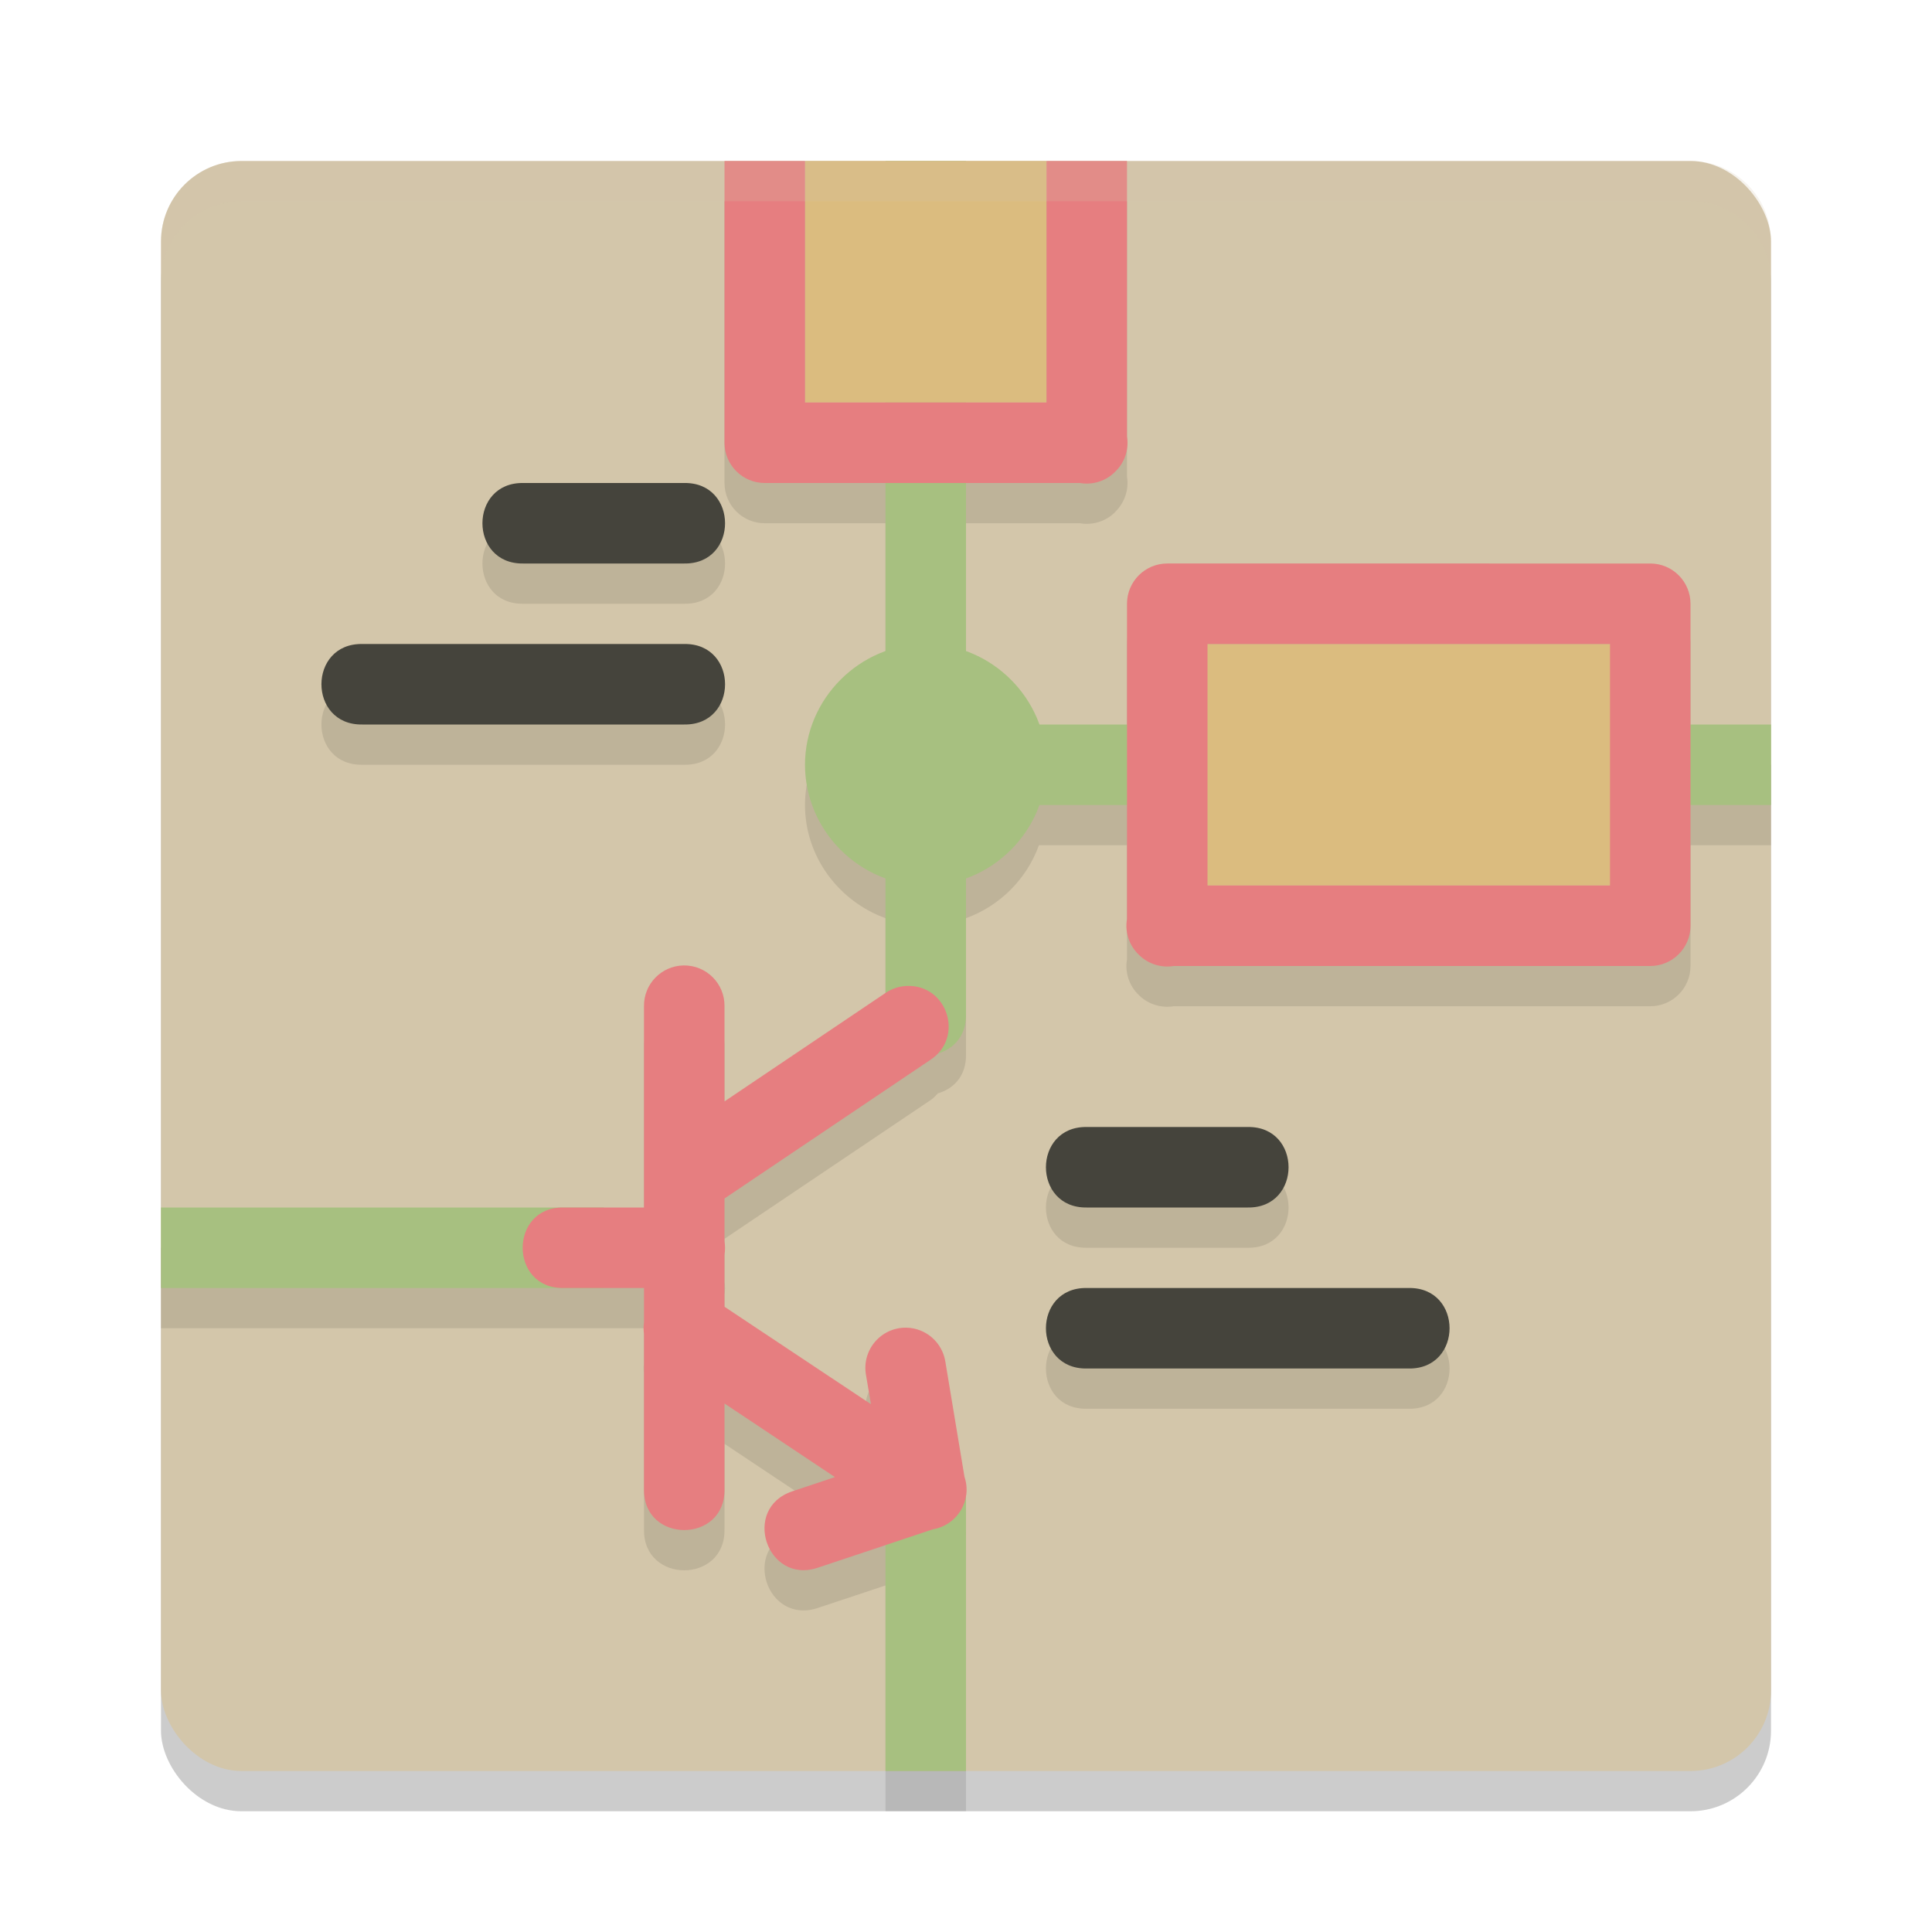 <svg xmlns="http://www.w3.org/2000/svg" width="24" height="24" version="1">
 <rect style="opacity:0.2" width="20" height="20" x="2" y="2.5" rx="1" ry="1"/>
 <rect style="fill:#d3c6aa" width="20" height="20" x="2" y="2" rx="1" ry="1"/>
 <path style="opacity:0.1" d="M 9,2.5 V 6 c 2.76e-5,0.276 0.224,0.5 0.5,0.5 H 11 V 8.594 C 10.422,8.803 10,9.355 10,10 c 0,0.645 0.422,1.197 1,1.406 v 1.432 c -5.19e-4,3.57e-4 -0.001,-3.6e-4 -0.002,0 L 9,14.182 V 13 C 9.004,12.718 8.774,12.49 8.492,12.494 8.216,12.498 7.996,12.724 8,13 v 2.5 H 7.5 7 2 v 1 H 7 7.5 8 v 0.426 c -0.007,0.048 -0.007,0.096 0,0.145 V 19 c -0.01,0.676 1.01,0.676 1,0 v -1.064 l 1.373,0.914 -0.531,0.176 c -0.633,0.211 -0.317,1.16 0.316,0.949 L 11,19.695 V 22.5 h 1 v -3 -0.426 c 0.002,-0.016 -7.19e-4,-0.031 0,-0.047 V 19 h -0.002 c -4.8e-4,-0.051 -1.51e-4,-0.102 -0.018,-0.154 l -0.238,-1.428 c -0.037,-0.241 -0.241,-0.419 -0.484,-0.424 -0.316,-0.006 -0.556,0.277 -0.5,0.588 l 0.061,0.361 L 9,16.732 v -0.648 c 0.009,-0.054 0.009,-0.108 0,-0.162 v -0.533 c 0.002,-0.001 0.004,-0.003 0.006,-0.004 l 2.551,-1.717 c 0.038,-0.025 0.066,-0.056 0.094,-0.086 C 11.843,13.527 12.004,13.369 12,13.1 V 11.406 C 12.42,11.254 12.754,10.92 12.906,10.5 H 14 v 1.416 c -0.028,0.162 0.026,0.329 0.145,0.443 9.96e-4,10e-4 0.003,9.53e-4 0.004,0.002 0.002,0.002 0.004,0.006 0.006,0.008 0.113,0.108 0.271,0.156 0.426,0.131 H 20.5 c 0.276,-2.8e-5 0.5,-0.224 0.5,-0.5 v -1.5 h 1 v -1 H 21 V 8 C 21,7.724 20.776,7.5 20.5,7.5 h -6 C 14.224,7.5 14,7.724 14,8 V 9.5 H 12.906 C 12.754,9.08 12.42,8.746 12,8.594 V 6.5 h 1.416 c 0.162,0.028 0.329,-0.026 0.443,-0.145 v -0.002 c 0.001,-0.001 0.003,-0.003 0.004,-0.004 0.001,-0.001 0.003,-0.003 0.004,-0.004 C 13.975,6.233 14.025,6.074 14,5.92 V 2.5 h -1 v 3 h -1 v -3 h -1 v 3 h -1 v -3 z m -2.5,4 c -0.676,-0.01 -0.676,1.01 0,1 h 2 c 0.676,0.01 0.676,-1.01 0,-1 z m -2,2 c -0.676,-0.01 -0.676,1.01 0,1 h 4 c 0.676,0.01 0.676,-1.01 0,-1 z m 10.5,0 h 5 v 1 h -5 z m 0,2 h 5 v 1 h -5 z m -1.5,4 c -0.676,-0.01 -0.676,1.01 0,1 h 2 c 0.676,0.01 0.676,-1.01 0,-1 z m 0,2 c -0.676,-0.01 -0.676,1.01 0,1 h 4 c 0.676,0.01 0.676,-1.01 0,-1 z"/>
 <path style="fill:#a7c080" d="m 11,2 v 7 1 2.6 c -0.01,0.676 1.01,0.676 1,0 V 10 H 22 V 9 H 12 V 2 Z M 2,15 v 1 H 7 7.5 V 15 H 7 Z m 9,3.5 v 0.5 3 h 1 v -3 -0.5 z"/>
 <rect style="fill:#dbbc7f" width="6" height="3" x="14.5" y="8"/>
 <rect style="fill:#dbbc7f" width="3" height="3" x="10" y="2"/>
 <path style="fill:#e67e80" d="m 9,2 v 3.5 c 2.76e-5,0.276 0.224,0.5 0.5,0.5 h 3.916 c 0.162,0.028 0.328,-0.026 0.442,-0.145 6.35e-4,-6.483e-4 0.001,-0.001 0.002,-0.002 0.001,-0.001 0.003,-0.003 0.004,-0.004 0.001,-0.001 0.003,-0.003 0.004,-0.004 C 13.976,5.733 14.025,5.575 14,5.421 V 2 H 13 V 5 H 10 V 2 Z m 5.5,5 c -0.276,2.76e-5 -0.5,0.224 -0.5,0.5 v 3.916 c -0.028,0.162 0.026,0.328 0.145,0.442 9.96e-4,10e-4 0.002,0.002 0.003,0.003 0.002,0.002 0.004,0.005 0.007,0.007 0.113,0.108 0.27,0.157 0.425,0.132 H 20.5 c 0.276,-2.8e-5 0.5,-0.224 0.5,-0.5 v -4 C 21,7.224 20.776,7 20.5,7 Z M 15,8 h 5 v 3 H 15 Z M 8.492,11.993 C 8.216,11.998 7.996,12.224 8,12.5 v 2.5 H 7 c -0.676,-0.01 -0.676,1.01 0,1 h 1 v 0.425 c -0.007,0.048 -0.007,0.097 0,0.146 V 18.5 c -0.01,0.676 1.01,0.676 1,0 v -1.065 l 1.372,0.914 -0.53,0.177 c -0.633,0.211 -0.317,1.16 0.316,0.949 l 1.433,-0.478 c 0.303,-0.052 0.488,-0.361 0.39,-0.652 l -0.237,-1.427 c -0.037,-0.241 -0.241,-0.42 -0.484,-0.425 -0.316,-0.006 -0.558,0.278 -0.502,0.589 l 0.061,0.361 L 9,16.233 v -0.648 c 0.009,-0.054 0.009,-0.109 0,-0.163 V 14.888 c 0.002,-0.001 0.004,-0.003 0.006,-0.004 l 2.55,-1.717 c 0.426,-0.277 0.216,-0.939 -0.292,-0.919 -0.096,0.004 -0.188,0.034 -0.267,0.089 L 9,13.682 V 12.5 C 9.004,12.218 8.774,11.989 8.492,11.993 Z"/>
 <path style="fill:#45443c" d="m 6.5,6 c -0.676,-0.01 -0.676,1.01 0,1 h 2 c 0.676,0.01 0.676,-1.01 0,-1 z m -2,2 c -0.676,-0.01 -0.676,1.01 0,1 h 4 c 0.676,0.01 0.676,-1.01 0,-1 z m 9,6 c -0.676,-0.01 -0.676,1.01 0,1 h 2 c 0.676,0.01 0.676,-1.01 0,-1 z m 0,2 c -0.676,-0.01 -0.676,1.01 0,1 h 4 c 0.676,0.01 0.676,-1.01 0,-1 z"/>
 <path style="fill:#a7c080" d="M 11.5,8 C 10.68,8 10,8.68 10,9.5 10,10.32 10.68,11 11.5,11 12.32,11 13,10.32 13,9.5 13,8.68 12.32,8 11.5,8 Z"/>
 <path style="opacity:0.2;fill:#d3c6aa" d="M 3,2 C 2.446,2 2,2.446 2,3 v 0.5 c 0,-0.554 0.446,-1 1,-1 h 18 c 0.554,0 1,0.446 1,1 V 3 C 22,2.446 21.554,2 21,2 Z"/>
</svg>
